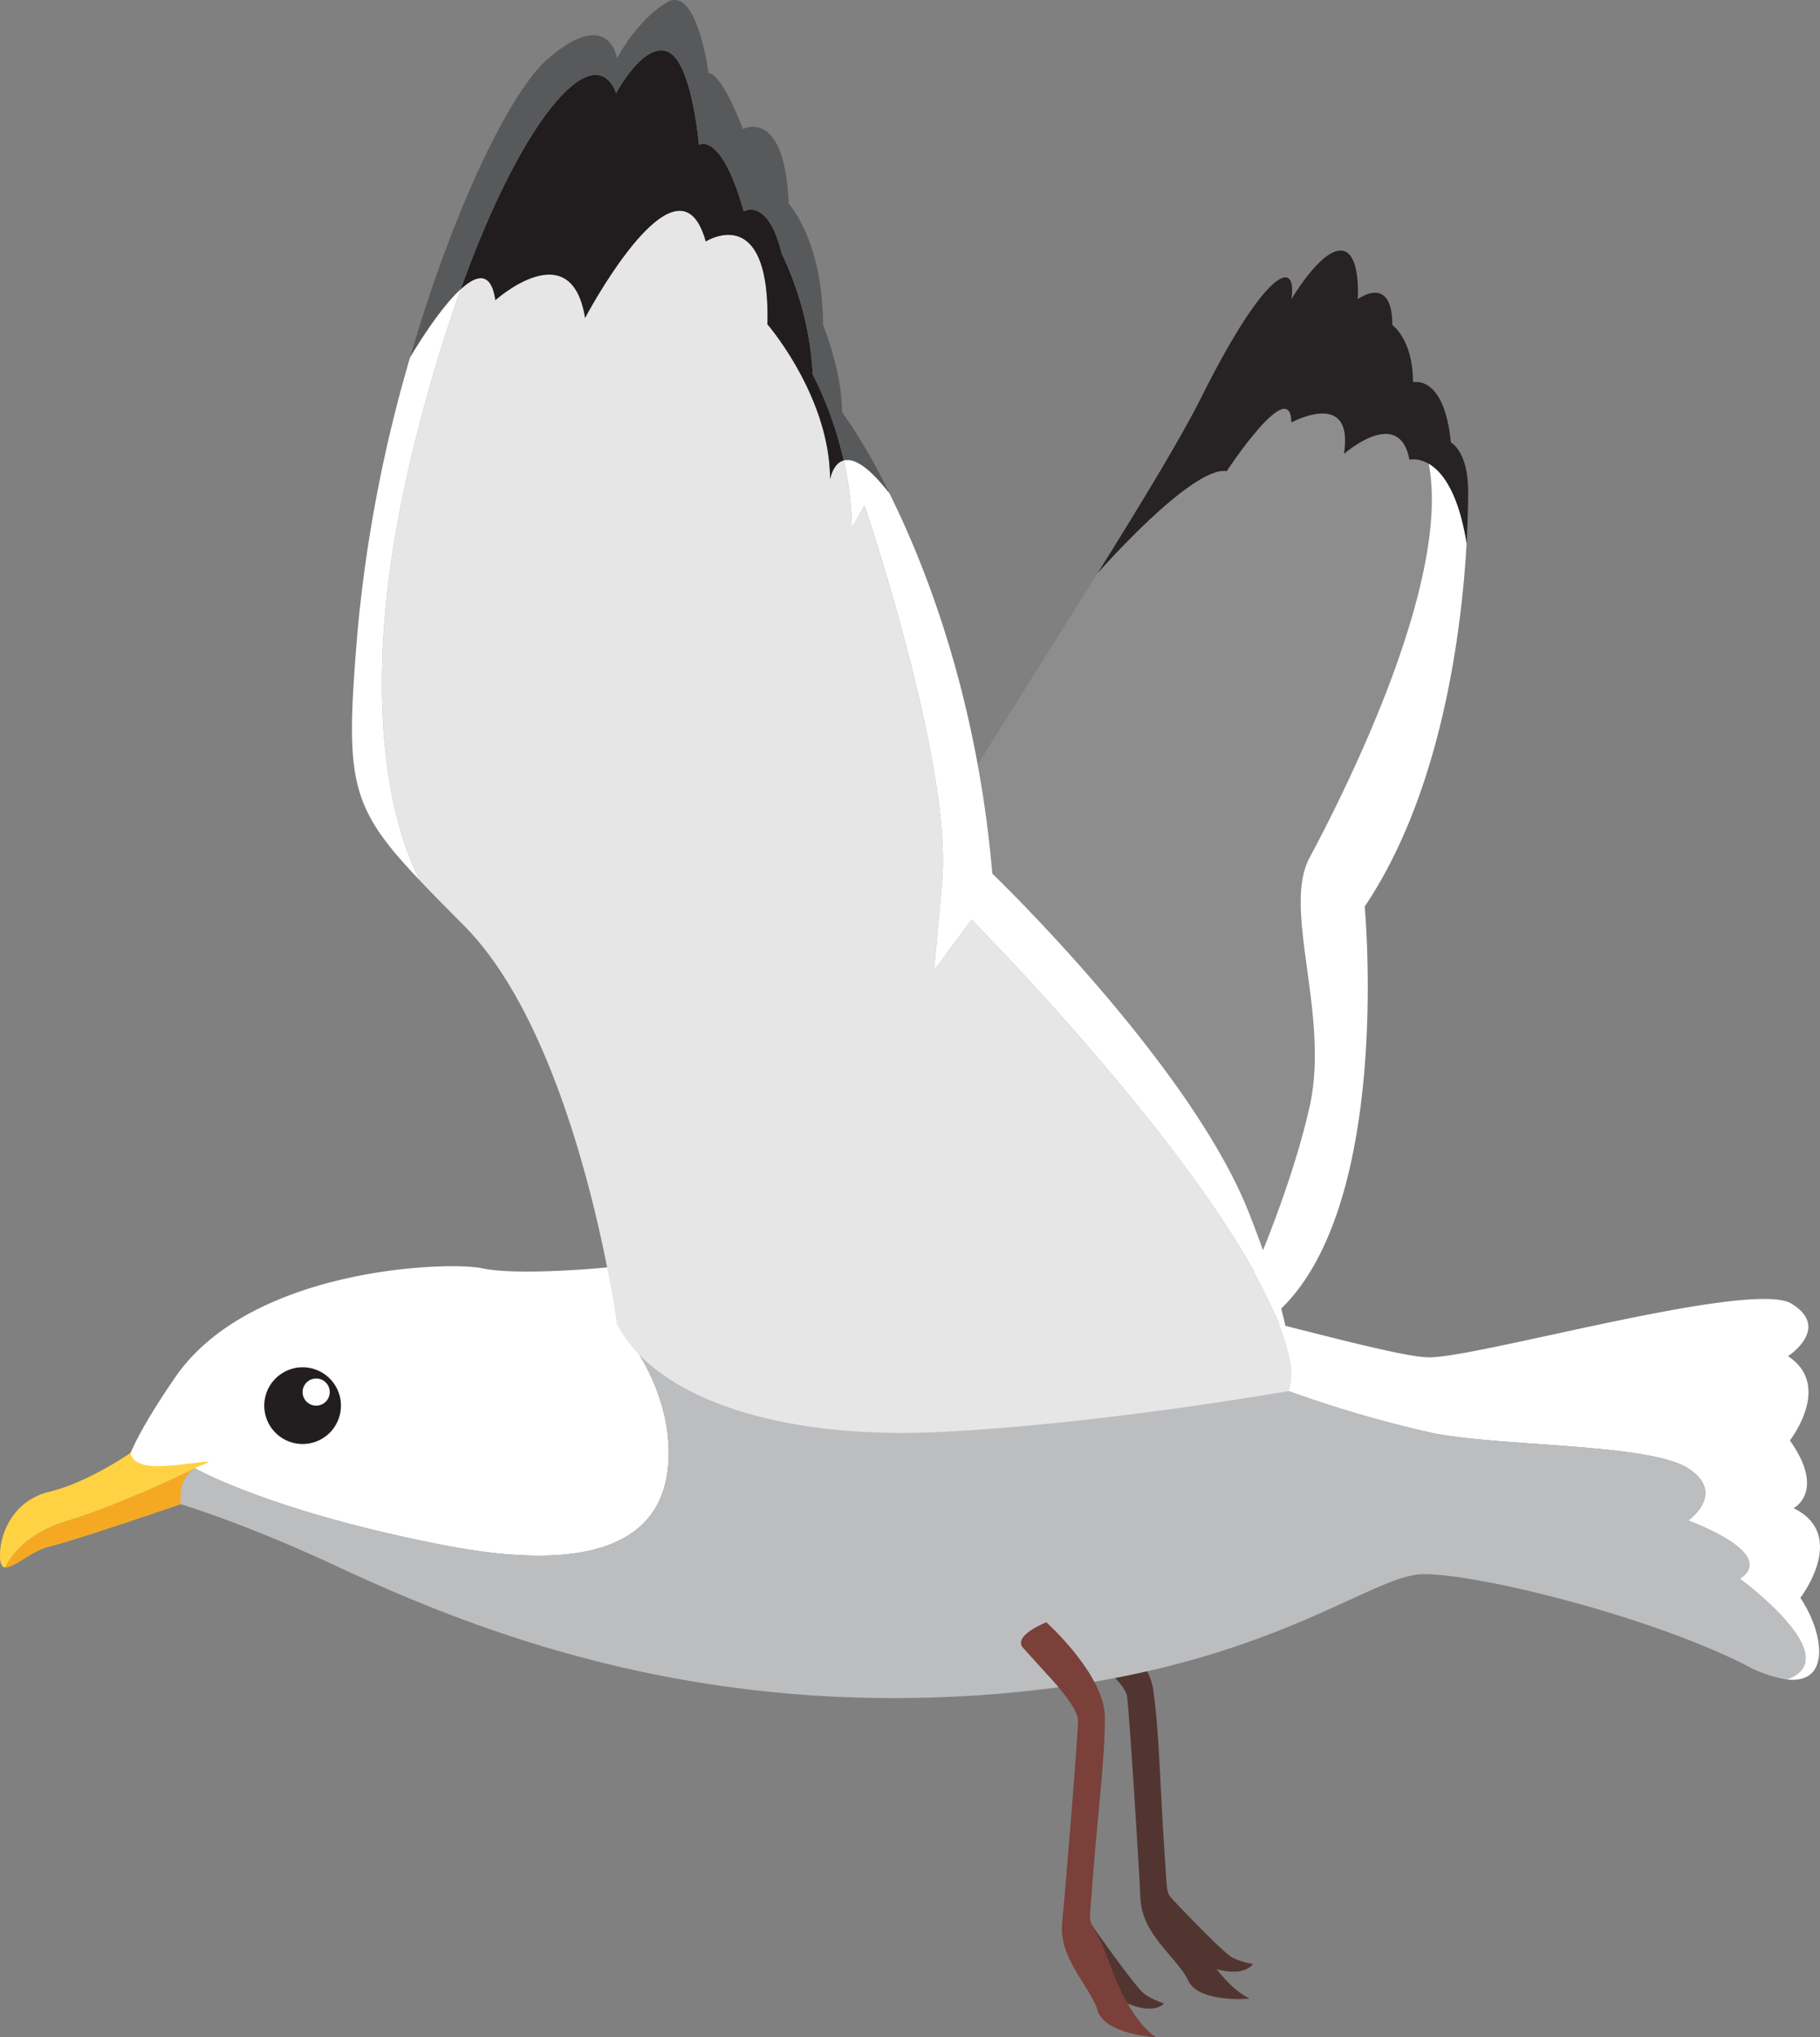 <svg xmlns="http://www.w3.org/2000/svg" width="368.351" height="412.162" viewBox="0 0 368.351 412.162">
  <rect x="0" y="0" width="368.351" height="412.162" fill="#808080" stroke="none"/>
  <g id="bird" transform="translate(-2301.329 254.493)">
    <g id="wing_right">
      <path id="Path_4144" data-name="Path 4144" d="M2566.363-30.508c-4.189,18.554-13.636,38.846-13.636,38.846a15.053,15.053,0,0,0,1.383,6.712c-29.638,16.276-100.14,16.85-97.375-4.4,0,0,21.658-63.764,22.349-73.606.482-6.746,24.925-44.358,44.425-75.623l.021-.017s19.081-21.736,26.076-20.588c0,0,12.945-19.7,13.091-9.842,0,0,12.735-6.955,10.64,6.364,0,0,11.164-9.842,13.259,1.165a5.592,5.592,0,0,1,3.9.835c4.755,24.535-18.557,69.293-24.128,79.726C2560.77-70.5,2570.552-49.044,2566.363-30.508Z" fill="#8d8d8d"/>
      <path id="Path_4145" data-name="Path 4145" d="M2598.472-155.114c0,1.826-.042,5.564-.315,10.607-3.079-19.145-11.561-16.989-11.561-16.989-2.095-11.007-13.259-1.165-13.259-1.165,2.095-13.319-10.64-6.364-10.64-6.364-.146-9.859-13.091,9.842-13.091,9.842-6.995-1.148-26.076,20.588-26.076,20.588,9.027-14.467,16.986-27.578,21.008-35.647,12.734-25.509,19.416-28.412,18.159-19.718,0,0,5.76-9.842,9.949-9.842s3.477,9.842,3.477,9.842,7-5.217,7,5.216c0,0,4.189,2.9,4.189,11.6,0,0,6.283-1.739,7.666,12.172C2594.974-164.973,2598.472-163.235,2598.472-155.114Z" fill="#272223"/>
      <path id="Path_4146" data-name="Path 4146" d="M2577.526-71.075s6.535,68.98-22.62,85.673c-.252.157-.524.3-.8.452a15.053,15.053,0,0,1-1.383-6.712s9.447-20.292,13.636-38.846c4.189-18.536-5.593-39.993,0-50.427,5.571-10.433,28.883-55.191,24.128-79.726,2.64,1.548,5.97,5.616,7.666,16.154C2597.173-127.171,2593.214-94.428,2577.526-71.075Z" fill="#fff"/>
    </g>
    <g id="body">
      <path id="Path_4147" data-name="Path 4147" d="M2538.326,129.438s10.44,11.107,12.46,12.123a14.105,14.105,0,0,0,4.114,1.273s-1.466,2.647-7.32,1.065S2527.038,125.378,2538.326,129.438Z" fill="#523531"/>
      <path id="Path_4148" data-name="Path 4148" d="M2521.72,80.227s7.306,5.628,7.718,8.461,2.373,33.488,2.706,40.925,7.467,11.889,9.644,16.563,12.51,3.67,12.51,3.67-5.242-1.733-11.417-13.311-4.966-3.27-5.872-16.363-1.038-24.3-2.281-32.853-14.5-17.354-14.5-17.354-6.451,3.682-3.9,5.806S2521.72,80.227,2521.72,80.227Z" fill="#523531"/>
      <path id="Path_4149" data-name="Path 4149" d="M2665.706,68.769c4.817,7.205,6.22,17.594-2.807,16.505,12.546-4.294-9.446-20.359-9.446-20.359,7.854-5.236-10.473-11.771-10.473-11.771s7.855-5.509,0-10.578-38.225-4.356-51.86-7.163a240.316,240.316,0,0,1-29.009-8.462s-21.762-10.2-44.718-13.552c-22.977-3.351-91.2,0-91.2,0s10.452,11.018,10.473,26.035-10.473,25.491-45.556,18.684-50.332-15.542-50.332-15.542c-6.911-.063-11.5.5-14.494,1.634.336-2.849,2.618-8.588,10.536-20.087,15.29-22.2,55.358-23.479,62.1-22.013,6.766,1.487,23.312,0,23.312,0s38.6-3.707,70.062-2.053,88.075,20.066,98.317,20.066c10.221,0,65.266-15.793,73.308-10.85,8.043,4.922-.712,10.62-.712,10.62,9.09,5.927.377,17.049.377,17.049,7.352,10.368.733,13.7.733,13.7C2675.508,56.055,2665.706,68.769,2665.706,68.769Z" fill="#fff"/>
      <path id="Path_4150" data-name="Path 4150" d="M2522.447,135.175s8.734,12.494,10.586,13.79a14.147,14.147,0,0,0,3.889,1.852s-1.832,2.407-7.4,0S2511.861,129.534,2522.447,135.175Z" fill="#523531"/>
      <path id="Path_4151" data-name="Path 4151" d="M2662.9,85.274h-.021a25.584,25.584,0,0,1-8.189-2.87c-19.4-9.886-53.851-18.432-65.182-18.432-11.31,0-33.073,20.841-90.756,24.548-57.662,3.707-100.139-12.588-128.813-25.93s-42.644-15.562-42.644-15.562-1.341-.168-1.006-2.828c3-1.131,7.583-1.7,14.494-1.634,0,0,15.249,8.734,50.332,15.542s45.577-3.666,45.556-18.684S2426.2,13.389,2426.2,13.389s68.219-3.351,91.2,0c22.956,3.352,44.718,13.552,44.718,13.552A240.316,240.316,0,0,0,2591.12,35.4c13.635,2.807,44.006,2.094,51.86,7.163s0,10.578,0,10.578,18.327,6.535,10.473,11.771C2653.453,64.915,2675.445,80.98,2662.9,85.274Z" fill="#bcbdbf"/>
      <path id="Path_4152" data-name="Path 4152" d="M2341.788,42.084c-.021,0-.042.021-.063.021a5.01,5.01,0,0,0-.943.461c-6.639,3.2-17.279,8.085-25.595,10.578-7.9,2.366-11.31,6.555-12.776,9.488-.587-.063-.943-.524-1.047-1.634-.377-4.44,2.22-11.855,9.99-13.7,7.792-1.864,16.421-7.876,16.421-7.876,0,.189.126,3.037,6.556,2.681,4.629-.251,8.713-1.047,9.174-.858C2343.694,41.289,2343.212,41.54,2341.788,42.084Z" fill="#ffd244"/>
      <path id="Path_4153" data-name="Path 4153" d="M2337.934,49.834s-21.762,7.457-26.58,8.567c-3.6.838-7.205,4.377-8.943,4.231,1.466-2.933,4.88-7.122,12.776-9.488,8.316-2.493,18.956-7.373,25.595-10.578C2337.054,44.786,2337.934,49.834,2337.934,49.834Z" fill="#f5a923"/>
      <path id="Path_4154" data-name="Path 4154" d="M2513.094,84.087s6.42,6.621,6.42,9.484-2.469,33.48-3.21,40.888,5.679,12.839,7.161,17.778,11.852,5.432,11.852,5.432-4.939-2.469-9.383-14.815-4.445-3.951-3.457-17.038,2.469-24.2,2.469-32.84-11.852-19.259-11.852-19.259-6.914,2.716-4.691,5.185S2513.094,84.087,2513.094,84.087Z" fill="#7a4039"/>
      <circle id="Ellipse_28" data-name="Ellipse 28" cx="7.764" cy="7.764" r="7.764" transform="translate(2351.608 29.309) rotate(-41.979)" fill="#221e1f"/>
      <path id="Path_4155" data-name="Path 4155" d="M2368.063,27.143a2.745,2.745,0,1,0-2.745,2.745A2.745,2.745,0,0,0,2368.063,27.143Z" fill="#fff"/>
    </g>
    <g id="wing_left">
      <path id="Path_4156" data-name="Path 4156" d="M2562.111,26.941s-38.56,6.786-71.026,8.294c-32.444,1.508-57.285-7.058-64.888-21.846,0,0-7.708-57.117-30.873-80.534-3.372-3.393-6.284-6.325-8.776-8.943a.065.065,0,0,0-.021-.042c-.67-1.089-15.9-26.622-2.2-84.808a324.08,324.08,0,0,1,10.242-35.041c3.225-2.953,6.179-3.665,7.016,2.22,0,0,15.353-13.761,18.16,3.582,0,0,18.851-35.691,24.422-15.458,0,0,13.091-8.378,12.484,16.756,0,0,12.671,14.641,12.671,31.376.084-.4.671-3.288,2.765-3.833a64.472,64.472,0,0,1,1.655,13.657l2.555-4.545s17.8,52.446,15.709,76.136c-1.068,11.98-1.487,16.483-1.676,17.991l7.624-10.347s60.469,60.846,64.721,90.568v.062C2562.823,25.831,2562.111,26.941,2562.111,26.941Z" fill="#e7e6e6"/>
      <path id="Path_4157" data-name="Path 4157" d="M2472.088-161.336c-2.094.545-2.681,3.435-2.765,3.833,0-16.735-12.671-31.376-12.671-31.376.607-25.134-12.484-16.756-12.484-16.756-5.571-20.233-24.422,15.458-24.422,15.458-2.807-17.343-18.16-3.582-18.16-3.582-.837-5.885-3.791-5.173-7.016-2.22,12.755-35.523,27.1-51.085,31.46-39.67,0,0,5.571-10.473,10.472-8.378,4.88,2.094,6.284,18.85,6.284,18.85s4.461-2.932,9.069,13.447c0,0,4.88-2.974,7.687,8.546a64.247,64.247,0,0,1,6.284,24.443A74.966,74.966,0,0,1,2472.088-161.336Z" fill="#211d1e"/>
      <path id="Path_4158" data-name="Path 4158" d="M2562.676,22.124c-4.252-29.722-64.721-90.568-64.721-90.568L2490.331-58.1c.189-1.508.608-6.011,1.676-17.991,2.095-23.69-15.709-76.136-15.709-76.136l-2.555,4.545a64.472,64.472,0,0,0-1.655-13.657c1.78-.5,4.671.713,9.237,6.619,7.729,15.562,17.8,41.807,20.84,76.974,0,0,40.006,38.413,51.9,68.533C2560.833,7.923,2562.509,17.264,2562.676,22.124Z" fill="#fff"/>
      <path id="Path_4159" data-name="Path 4159" d="M2481.325-154.717c-4.566-5.906-7.457-7.121-9.237-6.619a74.966,74.966,0,0,0-6.262-17.4,64.247,64.247,0,0,0-6.284-24.443c-2.807-11.52-7.687-8.546-7.687-8.546-4.608-16.379-9.069-13.447-9.069-13.447s-1.4-16.756-6.284-18.85c-4.9-2.1-10.472,8.378-10.472,8.378-4.357-11.415-18.705,4.147-31.46,39.67-4.629,4.252-9.823,13.091-10.242,13.8,8.587-29.617,20.212-53.892,27.982-60.511,12.337-10.535,13.887,0,13.887,0s3.875-7.54,10.033-11.289c6.179-3.77,8.5,14.3,8.5,14.3s2.325-.754,6.954,11.29c0,0,8.482-4.524,9.257,15.059,0,0,6.954,7.562,6.954,24.506,0,0,3.854,9.4,3.854,17.678A116,116,0,0,1,2481.325-154.717Z" fill="#58595b"/>
      <path id="Path_4160" data-name="Path 4160" d="M2386.527-76.13c-14.7-15.4-15.332-20.4-12.84-50.562a290.58,290.58,0,0,1,10.62-55.442.065.065,0,0,1,.021-.042c.419-.712,5.613-9.551,10.242-13.8a324.08,324.08,0,0,0-10.242,35.041C2370.629-102.752,2385.857-77.219,2386.527-76.13Z" fill="#fff"/>
    </g>
  </g>
</svg>
